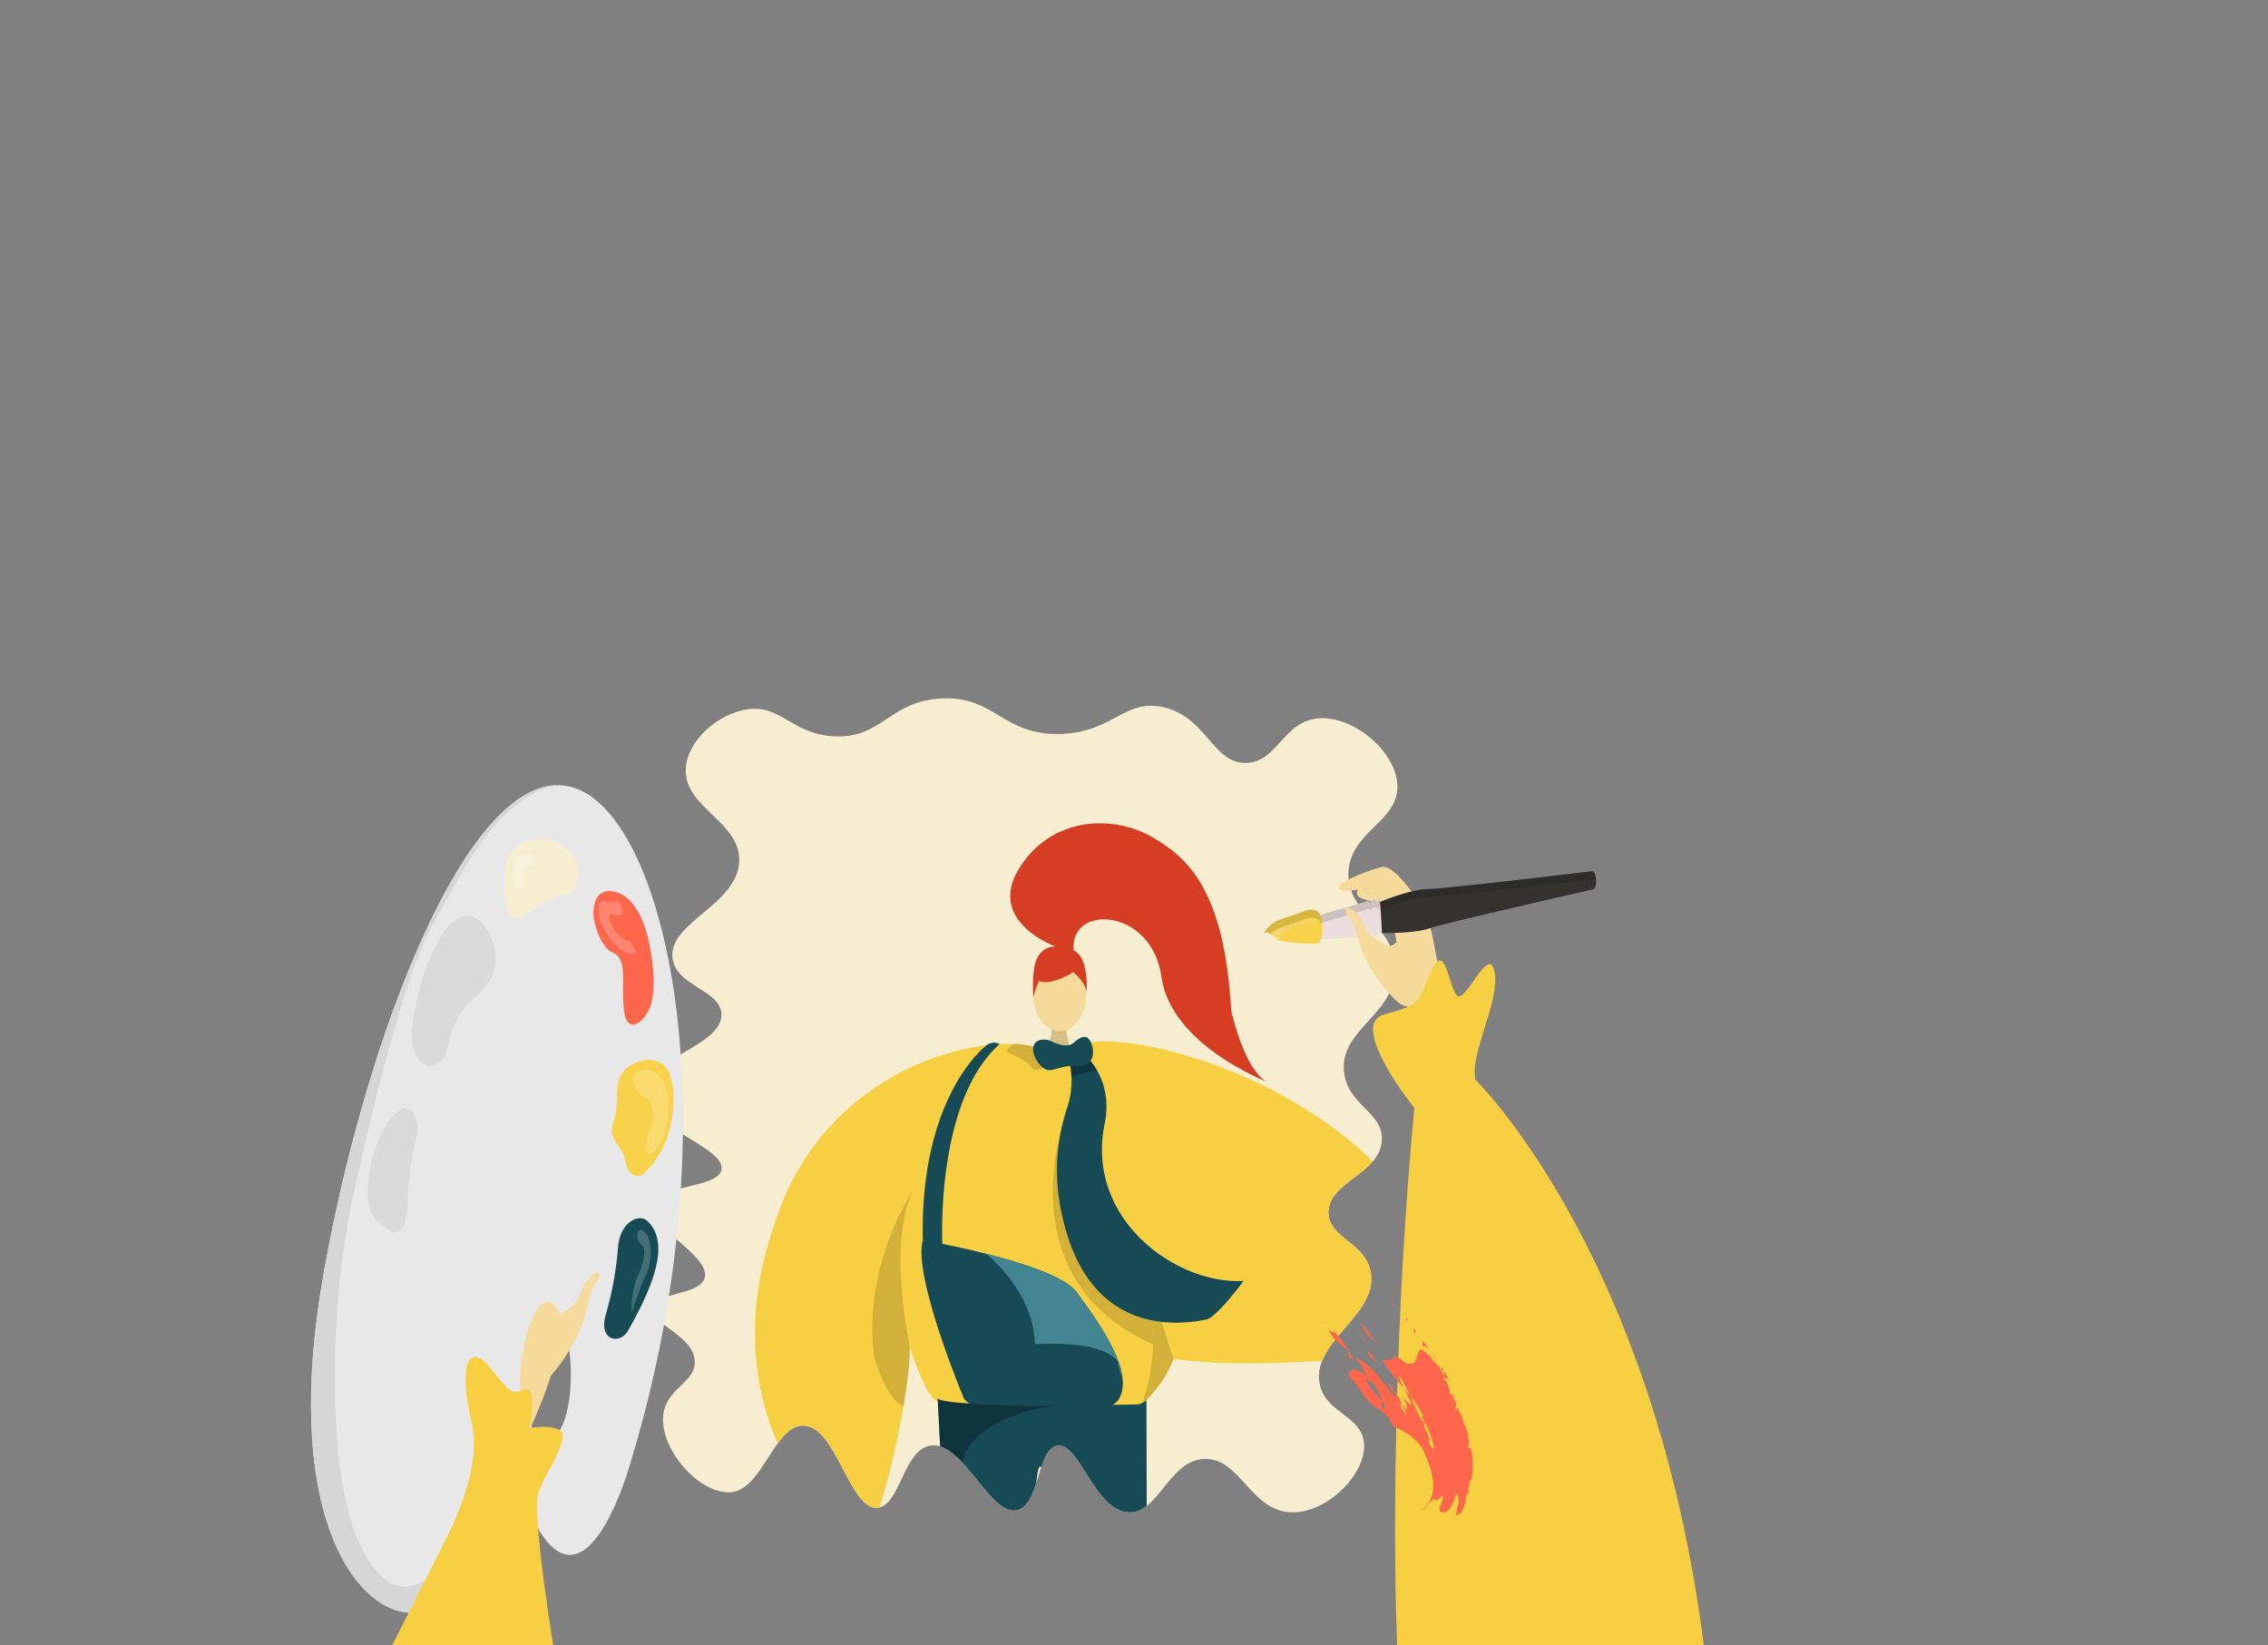 <svg xmlns="http://www.w3.org/2000/svg" xmlns:xlink="http://www.w3.org/1999/xlink" width="843.839" height="612" viewBox="0 0 843.839 612"><rect x="0" y="0" width="843.839" height="612" fill="#808080" stroke="none"/><defs><style>.a,.z{fill:none;}.b{fill:#f7eed2;}.c{clip-path:url(#a);}.d,.u{fill:#f6da9b;}.d{fill-rule:evenodd;}.e,.y{fill:#fff;}.e{opacity:0.2;}.f{fill:#e8e8e8;}.g{fill:#164b55;}.h{fill:#f8d24b;}.i{fill:#fe674c;}.j{opacity:0.06;}.k{clip-path:url(#b);}.l{fill:#d6d6d6;}.m{fill:#33322e;}.n{fill:#ebdddb;}.o{fill:#ca7740;}.p{fill:#e5d7d1;opacity:0.31;mix-blend-mode:overlay;isolation:isolate;}.q,.s{opacity:0.13;}.r{fill:#444343;}.t{fill:#d6bf87;}.v{fill:#f7cf43;}.w{fill:#438591;}.x{opacity:0.15;}.z{stroke:#f8d24b;stroke-linecap:round;stroke-linejoin:round;}.aa{fill:#274e55;}.ab,.ac{opacity:0.3;}.ad{fill:#d63e23;}.ae{clip-path:url(#c);}.af{clip-path:url(#d);}</style><clipPath id="a"><path class="a" d="M540.24,210.194c12.89-2.166,16.61,8.836,32.262,9.926,18.25,1.271,20.978-13.144,40.534-14.063,19.837-.932,22.714,13.632,43.843,13.236,19.893-.373,24.158-13.41,38.88-9.927,16.036,3.795,18.129,20.958,30.607,20.681,11.608-.258,13.628-15.195,26.471-16.545,13.034-1.369,29.268,12.088,29.781,24.817.548,13.644-17.348,16.908-18.2,32.262-.871,15.705,17.438,19.753,17.371,36.015-.071,17.273-20.77,22.517-19.026,38.435,1.378,12.577,14.919,14.966,14.063,25.644-.993,12.393-19.708,15.1-19.853,26.472-.126,9.768,13.639,11.026,15.717,22.335,2.915,15.866-21.933,25.606-19.026,41.361,2.07,11.221,15.69,11.794,16.544,22.335.931,11.486-13.992,26.246-27.3,25.644-15.019-.68-18.954-20.524-32.262-19.853-13.165.663-16.837,20.463-28.126,19.853-12.662-.684-18.1-26.14-26.471-24.817-7.481,1.182-6.479,22.016-14.89,23.99-10.131,2.378-20.16-25.833-32.262-23.99-10.166,1.549-11.338,22.714-19.853,23.163-10.317.543-15.138-30.185-27.3-30.608-10.94-.38-15.434,24.2-27.3,24.817-12.1.631-27.187-17.086-24.817-29.78,1.733-9.283,11.984-11.224,11.581-19.026-.5-9.749-16.874-13.789-15.717-19.854,1.138-5.966,17.436-4.454,19.373-11.054,2.415-8.233-20.7-18.256-18.546-27,1.992-8.084,23.428-6.293,24.817-13.236,1.694-8.469-29.167-16.34-28.953-28.953.207-12.211,29.345-16.937,28.953-28.953-.293-8.985-16.719-10.324-18.2-20.68-1.919-13.429,24.436-20.02,24.817-36.4.345-14.851-21.08-19.856-19.854-34.744C518.744,221.524,529.738,211.958,540.24,210.194Z" transform="translate(-502.187 -206.014)"/></clipPath><clipPath id="b"><path class="a" d="M807.494,439.559c-6.068,6.877,6.375,22.341-7.063,22.974s-5.658,16.868-5.658,16.868c16.01,37.189,48.819,48.474,61.271,36.653s2.882-43.158-11.716-65.142S813.563,432.683,807.494,439.559Zm7.33,31.549c2.8,3.511,3.432,6.993,1.739,8.2s-4.736-.026-6.334-.873c-2.623-1.39-6.588-5.6-4.284-8.752C807.107,468.09,812.023,467.6,814.824,471.108Z" transform="translate(-792.533 -434.219)"/></clipPath><clipPath id="c"><rect class="a" width="843.839" height="612"/></clipPath><clipPath id="d"><path class="a" d="M315.835,597.337c19.521,1,27.957-68.36,47.258-32.907s35.34-22.863,35.34-22.863c39.2-128.613,13.109-244.381-23.19-251.659s-74.663,90.331-90.858,180.457S296.316,596.327,315.835,597.337Zm41.754-91.943c1.95-15.678,6.8-25.341,11.07-23.432,4.3,1.919,6.4,13.065,7.179,19.379,1.287,10.366-.227,30.837-8.525,31.684C363.13,533.452,355.642,521.075,357.589,505.394Z" transform="translate(-279.556 -289.524)"/></clipPath></defs><g transform="translate(-116.767 -44.188)"><path class="b" d="M540.24,210.194c12.89-2.166,16.61,8.836,32.262,9.926,18.25,1.271,20.978-13.144,40.534-14.063,19.837-.932,22.714,13.632,43.843,13.236,19.893-.373,24.158-13.41,38.88-9.927,16.036,3.795,18.129,20.958,30.607,20.681,11.608-.258,13.628-15.195,26.471-16.545,13.034-1.369,29.268,12.088,29.781,24.817.548,13.644-17.348,16.908-18.2,32.262-.871,15.705,17.438,19.753,17.371,36.015-.071,17.273-20.77,22.517-19.026,38.435,1.378,12.577,14.919,14.966,14.063,25.644-.993,12.393-19.708,15.1-19.853,26.472-.126,9.768,13.639,11.026,15.717,22.335,2.915,15.866-21.933,25.606-19.026,41.361,2.07,11.221,15.69,11.794,16.544,22.335.931,11.486-13.992,26.246-27.3,25.644-15.019-.68-18.954-20.524-32.262-19.853-13.165.663-16.837,20.463-28.126,19.853-12.662-.684-18.1-26.14-26.471-24.817-7.481,1.182-6.479,22.016-14.89,23.99-10.131,2.378-20.16-25.833-32.262-23.99-10.166,1.549-11.338,22.714-19.853,23.163-10.317.543-15.138-30.185-27.3-30.608-10.94-.38-15.434,24.2-27.3,24.817-12.1.631-27.187-17.086-24.817-29.78,1.733-9.283,11.984-11.224,11.581-19.026-.5-9.749-16.874-13.789-15.717-19.854,1.138-5.966,17.436-4.454,19.373-11.054,2.415-8.233-20.7-18.256-18.546-27,1.992-8.084,23.428-6.293,24.817-13.236,1.694-8.469-29.167-16.34-28.953-28.953.207-12.211,29.345-16.937,28.953-28.953-.293-8.985-16.719-10.324-18.2-20.68-1.919-13.429,24.436-20.02,24.817-36.4.345-14.851-21.08-19.856-19.854-34.744C518.744,221.524,529.738,211.958,540.24,210.194Z" transform="translate(-145.937 97.954)"/><g transform="translate(356.25 303.968)"><g class="c"><g transform="translate(41.403 46.496)"><g transform="translate(248.943 181.709)"><path class="d" d="M807.339,461.728c.3.815,1.737,10.863,4.371,14.8s6.927,9.55,7.924,11.88c1.172,2.74,2.513,2.586,1.412-.774a46.6,46.6,0,0,0-3.081-7.182c-.282-.379,1.333,2.271,2.9,5.3,1.666,3.225,3.316,6.85,3.919,6.589,1.169-.507-3.134-10.2-4.118-11.722a45.417,45.417,0,0,1,2.546,4.056c1.056,1.907,2.015,4.3,2.665,4.391,1.024.15-.738-5.4-3.077-9.274.063-.152,1.151.829,3.621,5.615.248.481,1.278,1.383.808-.47-.988-3.9-1.125-5.651-4.33-9.866-3.125-4.111-7.538-7.867-8.908-11.535Z" transform="translate(-792.533 -434.219)"/><path class="e" d="M806.8,486.129a5.536,5.536,0,0,1,2.362,3.522c.447,1.656,1.172,2.746,2.086,2.271s2.183.617.655,1.277-3.267-.911-3.623-2.657A30.488,30.488,0,0,0,806.8,486.129Z" transform="translate(-792.533 -434.219)"/><path class="f" d="M807.494,439.559c-6.068,6.877,6.375,22.341-7.063,22.974s-5.658,16.868-5.658,16.868c16.01,37.189,48.819,48.474,61.271,36.653s2.882-43.158-11.716-65.142S813.563,432.683,807.494,439.559Zm7.33,31.549c2.8,3.511,3.432,6.993,1.739,8.2s-4.736-.026-6.334-.873c-2.623-1.39-6.588-5.6-4.284-8.752C807.107,468.09,812.023,467.6,814.824,471.108Z" transform="translate(-792.533 -434.219)"/><path class="g" d="M805.648,487.844c-.235-1.992,2.449-4.639,3.736-1.992a22.9,22.9,0,0,0,4.1,6.24c1.784,1.916.362,5.082-1.168,5.658C808.619,499.143,806.607,495.978,805.648,487.844Z" transform="translate(-792.533 -434.219)"/><path class="h" d="M816.516,500.449a2.246,2.246,0,0,1,3.111-1.644c1.378.731,3.7-1.211,4.485,1.087s3.089,2.254,2.843,4.713-2.744,6.007-5.069,5.95S815.236,507.069,816.516,500.449Z" transform="translate(-792.533 -434.219)"/><path class="i" d="M829.885,513.61a4.811,4.811,0,0,1-.6-.962c-.762-1.628-.012-5.329,2.472-4.042,2.685,1.391,3.6,4.106,6.111,2.282a5.07,5.07,0,0,1,4.417-.286,2.445,2.445,0,0,1,1.563,1.688,3.03,3.03,0,0,1-.938,2.459c-2.234,2.523-5.537,2.894-8.574,1.723A10.582,10.582,0,0,1,829.885,513.61Z" transform="translate(-792.533 -434.219)"/><path class="e" d="M806.664,489.564a5.536,5.536,0,0,1,2.362,3.522c.447,1.656,1.172,2.746,2.086,2.271s2.184.617.656,1.277-3.268-.911-3.624-2.657A30.483,30.483,0,0,0,806.664,489.564Z" transform="translate(-792.533 -434.219)"/><path class="e" d="M817.312,502.623c-1.01,1.884,1.048,6.718,4.145,6.578s4.371-3.192,3.879-3.79-1.768-.523-2.967.345-2.979-.4-2.936-1.181S818.071,501.208,817.312,502.623Z" transform="translate(-792.533 -434.219)"/><path class="b" d="M849.587,512.062a2.214,2.214,0,0,1-1.718-.434,2.159,2.159,0,0,1-.456-2.8,21.5,21.5,0,0,0,2.624-5.488c.405-1.411.8-3.563,2.625-3.682a3.685,3.685,0,0,1,2.246,1.089,6.664,6.664,0,0,1,1.68,1.453,3.28,3.28,0,0,1,.376,2.5C856.277,507.969,853.069,511.652,849.587,512.062Z" transform="translate(-792.533 -434.219)"/><path class="j" d="M848.723,472.023a2.207,2.207,0,0,1-1.2,1.3,2.159,2.159,0,0,1-2.682-.936,21.472,21.472,0,0,0-3.571-4.926c-1.046-1.028-2.75-2.4-1.983-4.063.356-.774,1.256-1.1,2.029-1.454a6.69,6.69,0,0,1,2.078-.784,3.288,3.288,0,0,1,2.374.862C848.319,464.191,850.025,468.767,848.723,472.023Z" transform="translate(-792.533 -434.219)"/><path class="j" d="M851.23,495.416c-1.681-.887-2.662-1.847-1.7-6.273s-1.024-6.4-1.279-7.293a3.331,3.331,0,0,1,6-2.643c2.825,3.42,5.29,10.233,3.105,13.9A5.226,5.226,0,0,1,851.23,495.416Z" transform="translate(-792.533 -434.219)"/><g class="k"><path class="l" d="M800.419,460.33s6.631-.558,6.774-5.266-1.335-16.872,9.95-17.495,24.754,13.556,29.258,21.1,12.977,22.885,13.657,30.273,6.4,26.625-16.33,36.531l41.842-24.812s-36.106-58.669-36.55-59.241-27.589-16.962-28.962-16.981S800.673,434.8,799.585,437.59,800.419,460.33,800.419,460.33Z" transform="translate(-792.533 -434.219)"/></g><path class="e" d="M841.382,511.394c.725.061,2.515.945,1.49,1.724s-1.343,2.58-2.743,1.943,2.311-2.023.472-2.342a4.275,4.275,0,0,0-3.633,1.134c-.259.357-2.323.576-1.7-.173A7.587,7.587,0,0,1,841.382,511.394Z" transform="translate(-792.533 -434.219)"/><path class="e" d="M853.839,506.948c1.1-.069,2.66-2.281,1.759-3.6s-2.584-1.05-2.713-.672.251.916.956,1.206a1.049,1.049,0,0,1,.279,1.607C853.768,505.681,853.014,507,853.839,506.948Z" transform="translate(-792.533 -434.219)"/><path class="d" d="M810.639,474.472s-.744,5.748,1.544,9.67c1.36,2.331.8,2.7.93,3.185.434,1.591,1.691-1.309.822-3.522-.706-1.8,1.091-4.578.913-5.859s-1.314-4.624-2.17-4.993S810.639,474.472,810.639,474.472Z" transform="translate(-792.533 -434.219)"/></g><g transform="translate(5.736 263.454)"><path class="d" d="M581.645,515.964c.054.868-1.505,10.9-.134,15.435s3.841,11.155,4.115,13.674c.322,2.963,1.65,3.206,1.576-.328a46.416,46.416,0,0,0-.853-7.768c-.159-.445.614,2.56,1.228,5.919.653,3.57,1.174,7.519,1.827,7.445,1.266-.144-.024-10.669-.522-12.414a45.532,45.532,0,0,1,1.254,4.623c.454,2.132.674,4.7,1.268,4.977.936.442.869-5.382-.239-9.768.105-.127.859,1.129,1.826,6.427.1.533.819,1.7.91-.213.192-4.02.572-5.734-1.265-10.7-1.791-4.843-4.916-9.723-5.158-13.631Z" transform="translate(-549.326 -515.964)"/><g transform="translate(0 9.681)"><g transform="translate(0 8.868)"><path class="m" d="M571.992,534.891l-.34.006-.028,1.583h0v.23l-.005.243h0l-.012,1.476.34.015a50.9,50.9,0,0,0,8.8.61c3.051-.267,31.135-.787,31.135-.787s.419.021.583-.554a1.446,1.446,0,0,0,.012-.931c-.149-.579-.568-.569-.568-.569s-28.062-1.249-31.1-1.6A55.1,55.1,0,0,0,571.992,534.891Z" transform="translate(-549.326 -534.513)"/><path class="n" d="M571.37,534.9a.114.114,0,0,1-.184.058.947.947,0,0,0-.781-.291c-.233,0-.366.427-.532.2s-.7-.119-.7-.119-8.893.464-9.069.442-.15.108-.15.108c-.01.3-.016,1.145-.017,1.293,0,.128-.02.941-.017,1.246,0,0-.03.13.147.112s9.055.729,9.055.729.528.117.7-.1.293.214.527.217a.945.945,0,0,0,.787-.27.114.114,0,0,1,.183.062.4.4,0,0,0,.357.226,11.566,11.566,0,0,0,.114-1.854h0s0-.081,0-.211,0-.21,0-.21h0a11.729,11.729,0,0,0-.066-1.856A.4.4,0,0,0,571.37,534.9Z" transform="translate(-549.326 -534.513)"/><path class="o" d="M549.411,539.5c-.154-.058-.063-.086,0,0Z" transform="translate(-549.326 -534.513)"/><path class="h" d="M559.812,534.86a2.386,2.386,0,0,1,.3,3.445,4.049,4.049,0,0,1-2.877.349c-1.96-.313-5.125-.5-5.937-.838a8.1,8.1,0,0,1-1.808-.97l-.006-.008a1.709,1.709,0,0,0,.278.07.858.858,0,0,0,.747-.133c.021-.01.046-.018.071-.028.139-.052.322-.139.509-.227.221-.105.445-.215.6-.275a2.2,2.2,0,0,1,.733-.086s.1-.176-.3-.182a4.26,4.26,0,0,0-.587.022,7.867,7.867,0,0,0,.863-.2c.216-.082,1.912-.362,3.39-.586A23.51,23.51,0,0,1,559.812,534.86Z" transform="translate(-549.326 -534.513)"/><path class="p" d="M559.668,537.071c-.235.287-1.476.357-2.863.484a16.3,16.3,0,0,1-4.03-.457,6.107,6.107,0,0,1-1.709-.508c.021-.01.046-.018.071-.028.139-.052.322-.139.509-.227.781.165,2.476.491,3.638.795A17.431,17.431,0,0,0,559.668,537.071Z" transform="translate(-549.326 -534.513)"/><g transform="translate(0.078)"><path class="a" d="M571.992,534.891l-.22,0c-.01-.126-.022-.206-.039-.209a.4.4,0,0,0-.363.215.114.114,0,0,1-.184.058.947.947,0,0,0-.781-.291c-.233,0-.366.427-.532.2s-.7-.119-.7-.119-8.027.419-8.979.441a.886.886,0,0,0-.384-.334,23.51,23.51,0,0,0-4.018.349c-1.478.224-3.174.5-3.39.586a7.867,7.867,0,0,1-.863.2,4.19,4.19,0,0,1,.587-.021c.4,0,.3.181.3.181a2.2,2.2,0,0,0-.733.086c-.156.06-.38.17-.6.275-.187.088-.37.175-.509.227-.025.01-.05.018-.071.028a.858.858,0,0,1-.747.133,1.709,1.709,0,0,1-.278-.07l.006.008a8.1,8.1,0,0,0,1.808.97c.812.342,3.977.525,5.937.838a4.049,4.049,0,0,0,2.877-.349,3,3,0,0,0,.236-.336c1.538.106,8.771.714,8.771.714s.528.117.7-.1.293.214.527.217a.945.945,0,0,0,.787-.27.114.114,0,0,1,.183.062.4.4,0,0,0,.357.226,1.012,1.012,0,0,0,.059-.382l.208.009a50.9,50.9,0,0,0,8.8.61c3.051-.267,31.135-.787,31.135-.787s.419.021.583-.554a1.446,1.446,0,0,0,.012-.931c-.149-.579-.568-.569-.568-.569s-28.062-1.249-31.1-1.6A55.1,55.1,0,0,0,571.992,534.891Z" transform="translate(-549.404 -534.513)"/><path class="a" d="M549.489,536.838c-.063-.086-.155-.058,0,0Z" transform="translate(-549.404 -534.513)"/></g><path class="l" d="M560.363,537.233" transform="translate(-549.326 -534.513)"/><path class="q" d="M612.493,536.812c-.165.575-.583.554-.583.554s-28.085.519-31.135.787a50.907,50.907,0,0,1-8.8-.61l-.207-.009a1.035,1.035,0,0,1-.059.382.4.4,0,0,1-.358-.226.113.113,0,0,0-.182-.062.947.947,0,0,1-.788.27c-.233,0-.355-.436-.527-.217s-.7.1-.7.1-7.232-.609-8.771-.714a2.994,2.994,0,0,1-.236.336,4.049,4.049,0,0,1-2.877.349c-1.959-.313-5.125-.5-5.937-.838-.178-.074-.361-.156-.539-.241-.069.031-.133.058-.19.079-.025.01-.05.018-.071.028a.855.855,0,0,1-.748.133,1.647,1.647,0,0,1-.278-.069l.006.008a8.147,8.147,0,0,0,1.808.97c.812.341,3.978.525,5.937.838a4.054,4.054,0,0,0,2.877-.349,2.865,2.865,0,0,0,.236-.336c1.539.1,8.772.714,8.772.714s.528.117.7-.1.294.215.527.218a.945.945,0,0,0,.788-.271.114.114,0,0,1,.183.063.4.4,0,0,0,.357.225,1.006,1.006,0,0,0,.059-.382l.207.009a50.9,50.9,0,0,0,8.8.61c3.05-.267,31.135-.786,31.135-.786s.418.021.583-.555a1.821,1.821,0,0,0,.083-.464,1.79,1.79,0,0,0-.068-.455Z" transform="translate(-549.326 -534.513)"/></g><g transform="translate(1.892)"><path class="r" d="M571.257,540.016l-.307.138.591,1.45h0l.088.21.09.222h0l.565,1.346.314-.119a50.373,50.373,0,0,0,8.238-2.873c2.668-1.43,27.988-12.836,27.988-12.836s.389-.144.314-.731a1.776,1.776,0,0,0-.1-.454,1.741,1.741,0,0,0-.246-.4c-.362-.469-.738-.3-.738-.3s-25.988,9.791-28.888,10.661A54.353,54.353,0,0,0,571.257,540.016Z" transform="translate(-551.219 -525.645)"/><path class="h" d="M557.935,543.516c.541-.135,1.247-.251,1.247-.251l2.274,6.472s-1.874.993-2.19,1.245a41.047,41.047,0,0,1-3.783,1.879c-.288.09-.343.294-.685-.2-.065-.092-.14-.209-.229-.356-.014-.023-.028-.046-.04-.07a9.014,9.014,0,0,1-.783-1.712l1.2-.495-1.277.353s-.348-.873-.428-1.034.351-.565.755-.732,1.741-.456,1.829-.537a17.112,17.112,0,0,0-2.027.444c-.3.087-.779.286-.779.286s-.121-.3-.276-.673v0c-.05-.12-.1-.25-.156-.379-.2-.5-.413-1-.452-1.089a2.873,2.873,0,0,1-.113-.707s1.49-.722,1.994-.945S557.394,543.652,557.935,543.516Z" transform="translate(-551.219 -525.645)"/><path class="n" d="M559.376,546.7c0,.006-.006.011,0,.014.007.019.022.052.044.1s.031.083.038.1.006.006.013.007c.354.742,1.513,3.084,1.513,3.084s1.644-.951,1.87-1.092,5.483-3.295,5.986-3.6a11.223,11.223,0,0,0,1.581-1.1c.285-.284.1-.076.681-.186a1.605,1.605,0,0,0,.865-.63,1.179,1.179,0,0,0,.58-.086,12.177,12.177,0,0,0-.284-1.777l-.018-.043a12.221,12.221,0,0,0-1.053-1.46,1.172,1.172,0,0,0-.472.349,1.59,1.59,0,0,0-1.057.164c-.49.333-.211.348-.614.348a11.361,11.361,0,0,0-1.9.335c-.569.14-6.52,1.616-6.78,1.676s-2.1.546-2.1.546S559.1,545.927,559.376,546.7Z" transform="translate(-551.219 -525.645)"/><path class="p" d="M557.231,550.576s-1.458,1.261-2.433,2.088c-.065-.092-.14-.209-.229-.356-.014-.023-.028-.046-.04-.07Z" transform="translate(-551.219 -525.645)"/><path class="a" d="M554.012,545.016c-.5.223-1.994.945-1.994.945a2.873,2.873,0,0,0,.113.707c.039.086.248.59.452,1.089.055.129.106.259.156.379v0c.155.374.276.673.276.673s.483-.2.779-.286a17.112,17.112,0,0,1,2.027-.444c-.088.081-1.425.37-1.829.537s-.834.572-.755.732.428,1.034.428,1.034l1.277-.353-1.2.495a9.014,9.014,0,0,0,.783,1.712c.012.024.026.047.04.07.089.147.164.264.229.356.342.491.4.287.685.2a41.047,41.047,0,0,0,3.783-1.879c.213-.17,1.131-.675,1.708-.987l.006.011.34-.2.136-.072,0-.005c.5-.293,1.249-.726,1.4-.818.226-.141,5.483-3.295,5.986-3.6a11.223,11.223,0,0,0,1.581-1.1c.285-.284.1-.076.681-.186a1.605,1.605,0,0,0,.865-.63,1.179,1.179,0,0,0,.58-.086.052.052,0,0,0,.01-.031l.045-.017a50.373,50.373,0,0,0,8.238-2.873c2.668-1.43,27.988-12.836,27.988-12.836s.389-.144.314-.731a1.776,1.776,0,0,0-.1-.454,1.741,1.741,0,0,0-.246-.4c-.362-.469-.738-.3-.738-.3s-25.988,9.791-28.888,10.661a54.353,54.353,0,0,0-7.9,3.679l-.052.024-.017-.009a.617.617,0,0,0-.21.111l-.028.012,0,.006c-.125.09-.246.2-.237.22a1.59,1.59,0,0,0-1.057.164c-.49.333-.211.348-.614.348a11.361,11.361,0,0,0-1.9.335c-.569.14-6.52,1.616-6.78,1.676-.209.048-1.441.373-1.912.5-.171.035-.353.075-.519.116C557.394,543.652,554.516,544.79,554.012,545.016Z" transform="translate(-551.219 -525.645)"/><g class="s" transform="translate(0.902 0.169)"><path d="M553.3,549.2l1.11-.459-.933.258A1.042,1.042,0,0,0,553.3,549.2Z" transform="translate(-552.121 -525.814)"/><path d="M552.729,548.11l.027.066v0c.155.374.276.673.276.673h0C552.938,548.609,552.8,548.26,552.729,548.11Z" transform="translate(-552.121 -525.814)"/><path d="M553.46,547.33c.4-.167,1.742-.457,1.83-.537a16.86,16.86,0,0,0-2.027.444c-.287.084-.748.273-.777.285l.113.274c.035.083.069.164.1.245C552.662,547.87,553.072,547.49,553.46,547.33Z" transform="translate(-552.121 -525.814)"/><path d="M552.121,546.637a.456.456,0,0,0,.026.071c.009.019.026.06.05.116Z" transform="translate(-552.121 -525.814)"/><path d="M608.292,526.266S582.972,537.671,580.3,539.1a50.34,50.34,0,0,1-8.237,2.873l-.045.017a.052.052,0,0,1-.01.031,1.167,1.167,0,0,1-.58.085,1.6,1.6,0,0,1-.865.63c-.583.11-.4-.1-.681.187a11.426,11.426,0,0,1-1.581,1.1c-.5.3-5.761,3.457-5.987,3.6-.147.091-.891.525-1.4.817v.006l-.135.072-.34.2-.006-.011c-.578.312-1.495.817-1.708.987a41.563,41.563,0,0,1-3.784,1.879c-.287.09-.342.294-.684-.2-.065-.093-.14-.21-.229-.356-.014-.023-.028-.046-.04-.07-.079-.134-.151-.265-.218-.392l-.016.007a8.99,8.99,0,0,0,.782,1.713c.012.023.026.046.04.069.089.147.164.264.229.357.342.491.4.287.685.2a41.062,41.062,0,0,0,3.784-1.879c.212-.169,1.13-.674,1.707-.986l.006.011.34-.2.136-.073,0-.005c.5-.293,1.249-.726,1.4-.817.226-.141,5.483-3.3,5.986-3.6a11.308,11.308,0,0,0,1.581-1.1c.286-.283.1-.076.681-.186a1.6,1.6,0,0,0,.865-.63,1.166,1.166,0,0,0,.58-.086.048.048,0,0,0,.01-.03l.045-.017a50.278,50.278,0,0,0,8.238-2.874c2.668-1.43,27.989-12.836,27.989-12.836s.388-.143.314-.73a1.762,1.762,0,0,0-.106-.455,1.784,1.784,0,0,0-.246-.4,1,1,0,0,0-.2-.2A.558.558,0,0,1,608.292,526.266Z" transform="translate(-552.121 -525.814)"/><path d="M553.247,549.335a.1.1,0,0,0,.008.054c.013.027.035.076.06.136C553.286,549.447,553.263,549.383,553.247,549.335Z" transform="translate(-552.121 -525.814)"/><path d="M553.526,550.035c.085.21.156.389.156.389l.025-.007C553.64,550.282,553.579,550.154,553.526,550.035Z" transform="translate(-552.121 -525.814)"/></g><path class="g" d="M555.88,544.263s-2.638.981-2.175,1.508.137.56-.059.795.139.175.5.271.331-.532,1.019-.421a7.914,7.914,0,0,1,1.174.2c1.858.673-.114,1.612-.683,1.945s-1.222.1-1.126.466-.588.553.29.7,1.107-.229,1.272.355c.1.364-.443.275-.857.651s-.69,1.009-.284.838.581-.292.964-.453.461-.457.813-.109.047.787.849.4a6.085,6.085,0,0,1,1.074-.443s.74.018.316.245a5.008,5.008,0,0,1-1.369.777c-1.225.521-1.054.694-1.539.738s-.853.43-1.228.4-.335-.4-.674-.746a1.306,1.306,0,0,1-.524-1.043,3.038,3.038,0,0,0-.4-1.189s-.243-.4-.267-.421c-.52-.518-.749-.086-1.035-.863-.092-.25.286-.514-.087-.781s-.56-.073-.6-.875a1.765,1.765,0,0,1,.13-1.1c.226-.556,1.661-.892,2.246-1.236S555.84,543.824,555.88,544.263Z" transform="translate(-551.219 -525.645)"/></g></g><path class="d" d="M581.087,529.117s-2.388,5.28-1.343,9.7c.622,2.626-.024,2.821-.039,3.318-.048,1.648,2-.759,1.814-3.129-.151-1.926,2.378-4.061,2.58-5.338s.092-4.806-.62-5.409S581.087,529.117,581.087,529.117Z" transform="translate(-549.326 -515.964)"/></g><path class="t" d="M654.028,326.315s.818,9.129-4.813,14.178,12.978,0,12.978,0-3.463-8.744-2.686-14.178S654.028,326.315,654.028,326.315Z" transform="translate(-543.59 -252.51)"/><ellipse class="u" cx="9.845" cy="13.433" rx="9.845" ry="13.433" transform="translate(103.563 50.479)"/><g transform="translate(49.182 81.14)"><path class="v" d="M813.505,468.393a7.421,7.421,0,0,0-1.1,1.706c-1.166,2.041-3.587-1.959-3.587-1.959s-3.015,4.407-4.181,4.011-1.167-4.237-1.943-6.977c-.357-1.248-4.241-3.515-8.373-5.623a39.943,39.943,0,0,0-10.278-4.814.019.019,0,0,0-.011-.005c-19.812-6.091-44.56,1.854-84.674-2.944h-.006v.006a44.4,44.4,0,0,1-11.84,16.869c-.281.236-.567.451-.842.654-11.537,5.5-67.662,1.4-75.095-1.6-3.351-1.354-7.422-11.142-10.916-22.041-4.264-13.287-7.675-28.225-7.879-31.52-.346-5.541,6.339-69.968,44.764-77.489a39.977,39.977,0,0,1,10.393-.627s.363.214,1,.506a19.353,19.353,0,0,0,4.088,1.386,11.972,11.972,0,0,0,10.728-2.316c6.707-5.793,53.638.38,93.8,29.331a126.263,126.263,0,0,1,51.267,80.922c.385,2.157.688,4.159.913,5.991,0,.006,0,.017.006.022a81.854,81.854,0,0,1,.776,11.89S812.086,465.967,813.505,468.393Z" transform="translate(-592.773 -333.65)"/></g><path class="v" d="M552.65,396.747c-.005-.127-.005-.259-.011-.407.231-.589.462-1.178.693-1.755.314-.771.633-1.535.958-2.284a.017.017,0,0,0,.005-.011c0-.005.006-.011.006-.022a93.123,93.123,0,0,1,22.871-32.686c23.031-20.869,49.286-25.469,62.826-25,4.682.159,7.846.924,8.831,1.827a.476.476,0,0,1,.11.143c.506.825.286,3.6-.44,7.691-3.835,21.661-21.848,80.113-21.848,80.113a97.231,97.231,0,0,1-25.738,21.188c-.083.05-.165.094-.248.138a106.54,106.54,0,0,1-12.528,6.057,111.763,111.763,0,0,1-41.324,8.341" transform="translate(-543.59 -252.51)"/><path class="v" d="M598.925,468.987a315.6,315.6,0,0,1-11.576,46.359s10.856,11.345,3.874,11.334-6.157-.011-9.551,3.268-2.955-2.641-4.5-3.543-6.943,4.9-7.317,1.409,6.228-8.2,5.59-11.274c0,0-57.941-48.3-17.546-131.814l30.316,42.87,12.693,17.948C601.6,448.333,600.917,457.2,598.925,468.987Z" transform="translate(-543.59 -252.51)"/><path class="g" d="M734.63,612.383l-18.5,9.288s-3.356,4.429-12.995-11.444c-2.745-4.528-12.423-6.064-15.62-11.186-4.572-7.35-18.2-15.235-24.005-23.311a9.169,9.169,0,0,1-1.661-4.38c0-.005-.006-.016-.006-.022-4.429-41.292-9.991-82.418-12.374-79.359-1.958,2.514-2.85,30.623-2.971,62.578v.033c-.06,15.818.066,32.577.347,47.641v.033c.116,6.245.259,12.2.424,17.672a223.947,223.947,0,0,0,3.147,31.983H628.339L622.154,583.5a23.655,23.655,0,0,1-3.543-7.3c-1.254-4.517-3.873-49.973-5.535-80.938-.841-15.686-1.441-27.653-1.491-28.7-.005-.05-.005-.077-.005-.077.825.9,5.524,1.5,12.214,1.882,18.965,1.089,53.924.489,62.018.33a6.08,6.08,0,0,0,3.444-1.59s.176,54.518.093,83.717c-.016,6.145-.049,11.168-.093,14.327v.005c.2.4,3.125,3.527,7.394,8.011a.178.178,0,0,1,.044.049C709.574,586.722,734.63,612.383,734.63,612.383Z" transform="translate(-543.59 -252.51)"/><path class="g" d="M679.089,466.539c-5.793,10.085-52.581,7.779-57.731,0,0,0-19.163-45.71-15.3-58.981,0,0,10.982,1.9,23.411,5.04,13.859,3.5,29.512,8.55,33.715,14.239,4.776,6.465,11.62,15.812,15.092,24.439,0,.006,0,.006.006.011.324.815.621,1.623.885,2.421s.485,1.568.677,2.338v.017C680.812,460.013,680.756,463.634,679.089,466.539Z" transform="translate(-543.59 -252.51)"/><path class="g" d="M629.468,335.349s-24.6,18.569-23.411,72.21l7.279,2.345s-2.949-53.658,21.278-75.243A4.437,4.437,0,0,0,629.468,335.349Z" transform="translate(-543.59 -252.51)"/><path class="w" d="M678.281,451.287c.1.512.209,1,.308,1.464-5.992-8.429-30.816-6.514-30.816-6.514-.661-20.286-18.3-33.639-18.3-33.639,13.859,3.5,29.512,8.55,33.715,14.239,4.776,6.465,11.62,15.812,15.092,24.439C678.275,451.282,678.275,451.282,678.281,451.287Z" transform="translate(-543.59 -252.51)"/><path class="w" d="M678.589,452.751a6.5,6.5,0,0,1,.577.957,6.694,6.694,0,0,1,.677,2.338v.017C680.228,459.777,679.634,457.6,678.589,452.751Z" transform="translate(-543.59 -252.51)"/><path class="x" d="M699.358,451.788v.005a44.377,44.377,0,0,1-11.84,16.869c7.636-20.655,2.619-39.1,2.267-51.531,1.755,11.984,9.3,33.865,9.568,34.635A.09.09,0,0,1,699.358,451.788Z" transform="translate(-543.59 -252.51)"/><path class="x" d="M600.912,445.544c.693,2.789.005,11.658-1.987,23.443-2.761-.55-6.448-4.231-10.789-17.248a81.621,81.621,0,0,1,.083-24.143,103.743,103.743,0,0,1,14.162-38.606C594.348,406.167,598.716,434.413,600.912,445.544Z" transform="translate(-543.59 -252.51)"/><g transform="translate(78.359 294.885)"><path class="y" d="M623.172,559.274c-.217-.151-.307-.489.062-.485a.657.657,0,0,1-.633-.233c.246,0,.177-.2.156-.335-.175.109-.2.259-.26.56.535.267-.272.846.32,1.092C622.94,559.685,623.313,559.5,623.172,559.274Z" transform="translate(-621.949 -547.396)"/><path class="y" d="M624.778,558.05l-.147-.04.234.464C624.744,558.381,624.6,558.065,624.778,558.05Z" transform="translate(-621.949 -547.396)"/><path class="h" d="M624.4,556.545c.268.046.426-.189.672-.18-.541,0-.1-.372-.17-.576l-.414-.091c-.3.192-.18.7-.224,1.121Z" transform="translate(-621.949 -547.396)"/><path class="y" d="M624.708,556.168l-.264-.138C624.513,556.143,624.55,556.4,624.708,556.168Z" transform="translate(-621.949 -547.396)"/><path class="y" d="M623.244,556.434c-.04.335.182-.2.265.139C623.44,556.459,623.422,556.327,623.244,556.434Z" transform="translate(-621.949 -547.396)"/><path class="h" d="M624.106,555.052c.06.238.113.475.178.712l.188-.288Z" transform="translate(-621.949 -547.396)"/><path class="h" d="M624.993,555.038a.178.178,0,0,1-.3.1c.337-.243-.12-.412.166-.638l.132.228c.347-.019-.337-.478.276-.445-.422-.318-.531.211-.825-.193a1.426,1.426,0,0,1-.161.955c.129-.087.107-.125.213-.249.01.222.188.526.22.785C625.114,555.448,624.758,555.248,624.993,555.038Z" transform="translate(-621.949 -547.396)"/><path class="h" d="M625.116,553.922c.038-.237.07-.6-.391-.687-.34.237.047.3.237.42-.079.07-.119.307-.359.2C624.7,553.824,624.937,554.023,625.116,553.922Z" transform="translate(-621.949 -547.396)"/><path class="h" d="M625.239,552.992l-.4-.194.064.116-.3,0c.072.024.605.133.56.369C625.4,553.168,625.13,553.113,625.239,552.992Z" transform="translate(-621.949 -547.396)"/><path class="h" d="M623.206,552.836c.211-.154.1-.256-.011-.451.027.265-.005.638.16.724l-.072-.024a2.277,2.277,0,0,0,.48.442C623.491,553.248,623.949,552.793,623.206,552.836Z" transform="translate(-621.949 -547.396)"/><path class="h" d="M623.153,553.17l-.23-.2Z" transform="translate(-621.949 -547.396)"/><path class="h" d="M625.18,552.252l-.154.357.13-.083Z" transform="translate(-621.949 -547.396)"/><path class="h" d="M623.915,552.623c.074-.293-.333.145-.31-.133-.043-.078-.01.41.185.442C623.869,552.863,623.568,552.636,623.915,552.623Z" transform="translate(-621.949 -547.396)"/><path class="h" d="M625.224,552.016l-.293-.318Z" transform="translate(-621.949 -547.396)"/><path class="h" d="M625.467,551.28l-.215-.073c.2-.277-.076-.69.413-.865-.275.029-.551-.163-.651.087.142.05.133.141.306.139-.061.1-.255.069-.336.136.225.2.024.482.228.647-.041-.077.01-.091.04-.144.36.343-.58.34.047.519C625.11,551.6,625.55,551.434,625.467,551.28Z" transform="translate(-621.949 -547.396)"/><path class="h" d="M623.968,551.21l-.1.253c-.286-.1.008-.317-.257-.377-.174,0-.274.258-.387.156.684.075.012.357.787.27.068.341-.427.078-.408.435l.36.121C623.8,551.663,624.121,551.614,623.968,551.21Z" transform="translate(-621.949 -547.396)"/><path class="h" d="M624.146,550.218l.234-.108-.326.044c-.016-.584,1.332-.81,1.179-1.168-.395-.47.287-.811.261-1.254-.259-.241-.182.189-.355.2-.535-.115.3-.18-.131-.324-.39-.068-.463.409-.718.577.041.171.163.179.381.25-.223.022-.3.184-.528.206.277.372-.321.5-.02.87-.308.082-.035-.259-.09-.15l-.009.186.05-.016c.286.277-.03.719-.243.868.111-.12.365-.19.448-.033l-.356.1.481.36C624.086,550.549,624.779,550.314,624.146,550.218Z" transform="translate(-621.949 -547.396)"/><path class="h" d="M623.495,550.533c-.212.375.52-.01.328.4l0-.449Z" transform="translate(-621.949 -547.396)"/><path class="y" d="M624.507,548.753l.254-.168C624.266,548.644,624.888,549,624.507,548.753Z" transform="translate(-621.949 -547.396)"/><path class="y" d="M624.567,548.051l.436.143-.236-.2Z" transform="translate(-621.949 -547.396)"/><path class="h" d="M625.165,547.467c-.209-.165-.419-.015-.379.156C624.818,547.476,625.022,547.418,625.165,547.467Z" transform="translate(-621.949 -547.396)"/><path class="h" d="M625.523,549.425a.285.285,0,0,1-.022.111Z" transform="translate(-621.949 -547.396)"/><path class="h" d="M625.537,549.353l-.014.072A.249.249,0,0,1,625.537,549.353Z" transform="translate(-621.949 -547.396)"/><path class="h" d="M624.984,557.116a.318.318,0,0,1,.025.149l-.028-.148Z" transform="translate(-621.949 -547.396)"/><path class="h" d="M624.362,557.285c-.283-.268.676-.278.475-.707a4.44,4.44,0,0,1,.144.539C624.532,557.359,624.746,556.925,624.362,557.285Z" transform="translate(-621.949 -547.396)"/><path class="h" d="M623.914,553.682a.091.091,0,0,0-.013-.016C623.887,553.639,623.9,553.653,623.914,553.682Z" transform="translate(-621.949 -547.396)"/><path class="y" d="M625.422,568.87l.123-.011-.131.252Z" transform="translate(-621.949 -547.396)"/><path class="y" d="M625.64,568.814l.192-.422c.1.782.217,1.561.342,2.339l-.178-.055C625.774,570.736,625.821,568.723,625.64,568.814Z" transform="translate(-621.949 -547.396)"/><path class="y" d="M625.436,568.721c-.529-.176.144-.4-.243-.645.259.164.537.269.428.463Z" transform="translate(-621.949 -547.396)"/><path class="z" d="M624.377,568.03c.089-.137-.142-.268-.074-.347C624.7,567.69,624.418,567.916,624.377,568.03Z" transform="translate(-621.949 -547.396)"/><path class="h" d="M622.86,567.83a.1.1,0,0,1-.009-.06.419.419,0,0,0,.078.054Z" transform="translate(-621.949 -547.396)"/><path class="h" d="M622.929,567.824l.176-.013A.148.148,0,0,1,622.929,567.824Z" transform="translate(-621.949 -547.396)"/><path class="h" d="M622.851,567.77a.734.734,0,0,0-.2-.132l-.021.058c-.054-.072-.207-.194-.111-.239-.017.153.1.144.351.126l.011-.246C623.469,567.33,622.869,567.549,622.851,567.77Z" transform="translate(-621.949 -547.396)"/><path class="z" d="M622.644,567.014l.356.22C622.685,567.332,622.649,567.108,622.644,567.014Z" transform="translate(-621.949 -547.396)"/><path class="h" d="M622.992,566.613c.1.05.089.3.229.135.069.034.059.083.062.132C623.189,566.724,622.81,566.911,622.992,566.613Z" transform="translate(-621.949 -547.396)"/><path class="h" d="M623.283,566.88a.166.166,0,0,1,.023.069A.11.11,0,0,1,623.283,566.88Z" transform="translate(-621.949 -547.396)"/><path class="z" d="M624.986,569.317a.142.142,0,0,1,.126-.03Z" transform="translate(-621.949 -547.396)"/><path class="h" d="M623.309,566.085l-.005-.093a.205.205,0,0,0,.023.074Z" transform="translate(-621.949 -547.396)"/><path class="h" d="M627.282,573.316a1.25,1.25,0,0,0-.162-1.062c-.414.071-.143-.165-.584-.129a4.743,4.743,0,0,1-.228-.647c-.153-.444-.337-.9-.4-.7l.206.089-.45-.062c.081-.243.39-.6.12-.721.13-.059.266,1.937.389,1.844-.49.25-.832-2.593-1.056-2.643l.262-.061c-.319-.322-.726-.51-.943-.79l.313-.1c-.082.23.142.267.3.476-.1-.381.09-.471-.005-.759-.415.051-.177.274-.449-.076.164-.124.646.078.525-.245.071-.412-.533-.274-.6-.623l-.135.252c-.031-.128-.142-.363.072-.508a.584.584,0,0,0,.664.454c-.106-.14.024-.482-.007-.609l.3.053c.262-.165-.159-.21.077-.41-.18-.154-.411.137-.538.053.1-.043.226-.383.024-.481-.609.129.216.374-.362.633l.083-.321c-.624-.146.05.5-.445.438-.65-.183.563-.538-.258-.692-.139.157-.115.623-.339.582.213-.183-.228-.265-.326-.486l.261-.3c-.2-.1-.2-.007-.315.093.324-.429-.135-1.082.263-1.679-.109-.333-.272-.027-.5-.168.36-.2.036-.488.034-.676.024-.057-.345-.139-.492-.078l.252.462c-.2-.012-.514.075-.46.243.709-.161-.4.7.416.68l-.368.017.29.59.048-.021c-.121.007.283.494.157.839-.13-.086-.03-.657-.409-.3-.229-.233.075-.7-.112-1.147l-.243.1c-.383-.457.036-1.119-.065-1.645l.346.141c.121-.193.388-.445.09-.606.028.225-.17.118-.318.084-.2-.3-.013-.756-.16-1.17a.254.254,0,0,0,.124,0l-.219-.432c.05-.209.247-.287.469-.42-.048-.075-.047-.264-.245-.187-.017.041-.035.082-.015.108-.377-.212.1-.157-.129-.429.318.207.443-.077.762-.058-.145-.32-.565-.018-.713-.055.174-.4.445-.453.506-.847-.2-.021-.131.281-.353.318.052-.113.031-.245-.042-.265l-.154.245a1.442,1.442,0,0,0,.131-1.265l-.1.037.007-.284.367.1c-.095-.152.229-.315-.064-.4l-.026.056-.117-.191.363.2c.152-.241-.59-.579-.525-.976.5-.08.165.685.8.737.1-.129.213-.35.044-.43-.173.014-.177.108-.181.2-.329-.348.211-.857-.344-1.084l-.209.257c-.06-.3.613-.487.249-.6l.628.249c-.307-.311-.239-.7-.463-.995-.368-.017,0,.415-.075.392l-.261-.143c.225-.442.229-.122.461-.657l-.246-.012c.381-.169-.324-.678.327-.473l-.157.142.3,0-.181-.631c.218.07.163-.234.453-.141l-.252-.241c.423-.086.483.442.8.479.193,0,.172-.109.147-.162.3.286-.433.393-.451.667l.261.145-.368-.019a.914.914,0,0,0,.45.265c-.508.255.084.563-.036.966-.205-.343-.354.21-.45.15-.008.188.635.657.184.81-.177.107-.26-.232-.345.027a.275.275,0,0,0,.41.18,5.635,5.635,0,0,1,.027,1.23l-.243-.1c-.2.258.134.506.4.639-.1.036-.027.056-.172.017-.4.332.5.415.416.951.345-.037.376-.276.209-.444l.392.04a2.506,2.506,0,0,0-.308-1.353l.29.172c.526-.322-.511-.232.091-.534-.138-.224-.205.162-.369-.008.115-.158.678.043.706-.221.2.993.163,2.121.262,3.157.073.018.1-.037.123-.092.274.172.057.986-.062,1.77s-.191,1.537.33,1.553c-.146.06-.323-.1-.292.121a.446.446,0,0,0,.32.006c-.52.59.111,1.294-.2,1.989.171-.028.277.112.4.105-.38.261.081.617-.128.851l.192-.087.059.674c.075.013.07-.078.092-.135.1.138-.114.192-.284.222l.459.259c-.622.951.6,1.922.283,2.976.356.108.514.218.586.466l.086-.138c.316.22-.169.038,0,.238.233.119.516-.024.3-.2.1-.141.226-.079.32,0A3.3,3.3,0,0,1,627.282,573.316Z" transform="translate(-621.949 -547.396)"/></g><path class="x" d="M657.664,366.72s-18.6,55.521,33,79.1l1.049.7-.267-13.059s-24.315-33.93-24.407-34.8S657.664,366.72,657.664,366.72Z" transform="translate(-543.59 -252.51)"/><path class="aa" d="M660.108,339.555c-.38-.05-.556-.143-.407-.292C659.811,339.153,659.954,339.263,660.108,339.555Z" transform="translate(-543.59 -252.51)"/><path class="x" d="M653.781,340.98c-.985.984-3.3,3.158-5.282,3.262a2.269,2.269,0,0,1-2-.924c-1.816-2.316-5.051-4.088-8.154-5.188-.995-.352-1.106-.892-.792-1.458A7.544,7.544,0,0,1,640,334.581c4.682.159,7.846.924,8.831,1.827a.476.476,0,0,1,.11.143,19.41,19.41,0,0,0,4.088,1.386C653.841,339.181,654.386,340.374,653.781,340.98Z" transform="translate(-543.59 -252.51)"/><g transform="translate(103.501 79.432)"><path class="g" d="M725.382,422.754s-10.129,13.8-13.991,14.393-39.63,9.315-51.949-32.659c-5.155-17.556-4.269-32.467.517-46.843a31.206,31.206,0,0,0,1.414-10.7,27.7,27.7,0,0,0-.847-6.25,5.875,5.875,0,0,0-.418-1.139,13.685,13.685,0,0,0,2.1.033c2.069-.072,4.638-.325,4.638-.325a21.047,21.047,0,0,1,4.1,5.3c2.382,4.2,4.578,10.85,2.74,19.818C666.49,399.481,700.019,424.174,725.382,422.754Z" transform="translate(-647.092 -331.943)"/><path class="ab" d="M661.373,346.944c2.064-.787,6.19-2.328,9.568-2.383a21.047,21.047,0,0,0-4.1-5.3s-2.569.253-4.638.325l-1.678,1.106Z" transform="translate(-647.092 -331.943)"/><path class="g" d="M653.341,333.318s5.907,3.473,8.852.826,4.758-2.887,6.052-.826,3.107,9.786-4.919,9.419-10.1,4.294-14.111-.884S647.043,331.511,653.341,333.318Z" transform="translate(-647.092 -331.943)"/></g><g class="ac" transform="translate(67.991 213.974)"><path d="M656.981,469.006l.39-.032S657.232,468.984,656.981,469.006Z" transform="translate(-611.581 -466.484)"/><path d="M656.981,469.006c-10.417.832-33.186-.641-33.186-.641-6.69-.385-11.389-.979-12.214-1.881a.725.725,0,0,0,.006.077c.049,1.045.649,13.012,1.491,28.7a7.814,7.814,0,0,0,1.094-.127,8.525,8.525,0,0,0,5.513-3.917,18.945,18.945,0,0,0,2.144-4.478C629.6,471.959,653.644,469.306,656.981,469.006Z" transform="translate(-611.581 -466.484)"/></g><path class="ab" d="M646.848,602.221c0-.055-.005-.1-.005-.16-.094-4.869-3.835-22.139-3.835-22.139,2.861-3.6,3.466-24.379,3.494-25.342C646.441,570.4,646.568,587.157,646.848,602.221Z" transform="translate(-543.59 -252.51)"/><g transform="translate(94.988)"><g transform="translate(8.458 45.789)"><path class="ad" d="M660.7,308.712s-17.044,9.45-11.985-5.723C652.213,292.491,672.323,301.948,660.7,308.712Z" transform="translate(-647.036 -298.299)"/><path class="ad" d="M658.228,305.087s9.536,5.658,8.616,11.335c0,0,2.1-16.948-7.379-17.374s-13.154.49-12.312,18.411C647.153,317.459,649.908,303.2,658.228,305.087Z" transform="translate(-647.036 -298.299)"/></g><path class="ad" d="M662.16,299.559c.182,2.348-33.6-7.832-20.608-29.7,11.766-19.807,35.05-20.9,50.133-12.06,13.156,7.71,26.606,19.8,29.1,64.4,5.839,24.351,13.513,26.537,13.513,26.537s-35.952-13.593-39.469-39.13S660.824,282.329,662.16,299.559Z" transform="translate(-638.579 -252.51)"/></g><path class="v" d="M817.846,466.9c-2.751.643-3.741.929-4.341,1.5a7.421,7.421,0,0,0-1.1,1.706c-1.166,2.041-3.587-1.959-3.587-1.959s-3.015,4.407-4.181,4.011-1.167-4.237-1.943-6.977c-.357-1.248-4.241-3.515-8.373-5.623-4.82-2.453-9.986-4.687-10.278-4.814a.019.019,0,0,0-.011-.005l10.118-11.989,14.668,3.131a34.616,34.616,0,0,0,.913,5.991c0,.006,0,.017.006.022.891,3.61,2.641,7.714,6.013,8.831C822.116,462.82,822.435,465.818,817.846,466.9Z" transform="translate(-543.59 -252.51)"/><path class="ab" d="M696.65,573.166c-3.235-3.169-13.441-7.081-13.441-7.081,4.4-4.055,5.86-15.6,5.86-15.6l.28.336c-.016,6.145-.049,11.168-.093,14.327v.005C689.459,565.551,692.381,568.682,696.65,573.166Z" transform="translate(-543.59 -252.51)"/></g></g></g><g transform="translate(116.767 44.188)"><g class="ae"><g transform="translate(115.711 292.086)"><path class="d" d="M835.7,344.673a5.361,5.361,0,0,0,4.772-6.08c-.5-5.53-4.787-15.761-10.935-15.446s-14.3,2.431-11.366-1.635c.712-.988,9.754-5.09,15.4-6.4,4.984-1.155,15.505,14.7,17.259,19.645s3.311,17.228,5.046,21.748-17.36,5.852-17.36,5.852Z" transform="translate(-435.143 -284.659)"/><path class="d" d="M832.726,321.091a3.715,3.715,0,0,1-3.447,1.16c-2.252-.36-2.865,1.558-1.686,2.859s8.692,2.46,10.662,4.112,5.021,19.26,3.933,21.74,1.875,4.188,2.128,4.044,5.542-10.164,5.542-10.164l-5.208-19.473L834.641,320Z" transform="translate(-437.877 -283.716)"/><path class="d" d="M379.551,524.879c.922-2.692,15.446-29.5,18.326-45.7s6.24-40.757,8.7-48.8c2.9-9.457.823-12.787-3.189-2.116-2.607,6.936-7.1,21.43-7.585,24.809-.237,1.637,1.911-8.83,4.753-20.038,3.022-11.914,6.723-24.7,5.475-25.756-2.42-2.055-12.458,31.818-13.618,37.991,0,0,1.2-7.7,3.188-16.227,1.691-7.239,4.3-15.309,3.576-17.311-1.147-3.154-7.852,14.324-11.02,29.56-.335.171-.2-5.049,4.283-22.724.451-1.776.531-6.658-1.869-1.15-5.051,11.592-7.734,15.952-10.288,34.347-2.491,17.938-2.651,38.6-6.8,50.718Z" transform="translate(-306.721 -267.103)"/><path class="e" d="M439.271,465.557a29.958,29.958,0,0,1,2.562-14.5c2.107-5,2.909-9.47.889-10.9s-1.958-7.4,1.2-4.706,2.947,11.045.568,16A136.284,136.284,0,0,0,439.271,465.557Z" transform="translate(-325.71 -261.848)"/><path class="f" d="M315.835,597.337c19.521,1,27.957-68.36,47.258-32.907s35.34-22.863,35.34-22.863c39.2-128.613,13.109-244.381-23.19-251.659s-74.663,90.331-90.858,180.457S296.316,596.327,315.835,597.337Zm41.754-91.943c1.95-15.678,6.8-25.341,11.07-23.432,4.3,1.919,6.4,13.065,7.179,19.379,1.287,10.366-.227,30.837-8.525,31.684C363.13,533.452,355.642,521.075,357.589,505.394Z" transform="translate(-279.556 -289.524)"/><path class="g" d="M441.877,466.706c-2.946,5.181-10.934,3.838-8.343-5.723a125.13,125.13,0,0,0,4.656-25.46c.716-9.259,7.839-12.562,10.862-9.676C456.361,432.828,453.906,445.559,441.877,466.706Z" transform="translate(-323.939 -263.74)"/><path class="h" d="M448.922,417.6c-2.339,2.145-6.251.65-6.923-4.8s-7.021-7.415-4.313-14.791-.5-13.61,3.862-18.531,13.577-6.141,16.642.371S461.514,406.042,448.922,417.6Z" transform="translate(-325.093 -273.165)"/><path class="i" d="M449.567,360.983a26.132,26.132,0,0,1-.756,3.85c-1.632,5.8-8.717,12.164-9.984,2.414-1.369-10.539,1.84-19.229-4.565-21.974-2.957-1.268-5.565-6.8-6.473-11.476a13.826,13.826,0,0,1,.643-8.133,5.2,5.2,0,0,1,5.306-3.024c7.172.389,12.268,8.615,14.478,19.619C449.345,347.877,450.322,354.866,449.567,360.983Z" transform="translate(-322.334 -283.215)"/><path class="e" d="M447.451,459.3a29.971,29.971,0,0,1,2.562-14.5c2.108-5,2.909-9.47.889-10.9s-1.957-7.4,1.2-4.707,2.947,11.045.568,16A136.451,136.451,0,0,0,447.451,459.3Z" transform="translate(-328.075 -263.04)"/><path class="e" d="M454.667,409.885c4.462-1.516,9.588-18.169,5.15-26.355s-11.173-4.736-11.485-2.022a7.649,7.649,0,0,0,4.6,7.361c3.052,1.318,3.389,9.095,2.056,10.748S451.316,411.024,454.667,409.885Z" transform="translate(-328.356 -272.585)"/><path class="b" d="M406.76,313.517a10.615,10.615,0,0,1,1.623,5.7c.015,3.828-1.712,7.147-3.975,7.636a32.031,32.031,0,0,0-12.564,5.287c-2.861,2.1-6.921,5.923-9.6,1.175-1.247-2.206-1.171-5.612-1.266-8.647a39.651,39.651,0,0,1,.1-7.92,11.641,11.641,0,0,1,3.582-6.716A14.425,14.425,0,0,1,406.76,313.517Z" transform="translate(-308.842 -286.317)"/><path class="j" d="M321.6,391a3.039,3.039,0,0,1,3.767.333c2.015,1.8,2.934,5.93,2.11,9.495a120.547,120.547,0,0,0-3.221,21.017c-.264,5.213-.195,13.014-3.965,14.7-1.753.782-3.5-.954-5.141-2.263-1.431-1.144-2.985-2.049-4.109-3.922-1.305-2.175-1.836-5.393-1.815-8.478C309.307,409.938,314.491,394.836,321.6,391Z" transform="translate(-288.135 -270.283)"/><path class="j" d="M363.226,342.3c.829,6.635.591,11.514-7.967,18.957s-9.1,17.376-10.218,20.112c-3.649,8.908-14.254,5.081-12.486-10.458s9.584-37.819,18.568-40.172S363.226,342.3,363.226,342.3Z" transform="translate(-294.826 -281.721)"/><g class="af"><path class="l" d="M352.533,576.78s-9.926-16.933-17.838-6.609-25.843,42.075-42.2,12.509-11.422-98.824-5.184-128.351S307.185,366.6,318.371,347.92s34.947-78.179,82.076-38.323l-97.539-58.4s-47.1,232.684-47.433,235.206S265.165,600.762,267,604.576s43.333,29.63,49.392,26.262S352.533,576.78,352.533,576.78Z" transform="translate(-272.589 -296.827)"/></g><path class="e" d="M431.083,333.868c-.886-2.129-1.869-9.055.8-8.014s6.056-2.186,6.913,3.106-6.456-1.738-4.48,4.035,5.858,7.5,6.8,7.4,4.1,5.065,2.022,5.049S435.008,343.3,431.083,333.868Z" transform="translate(-323.107 -282.621)"/><path class="e" d="M393.938,312.6c-1.606-2.863-7.353-2.11-8.291,3.367s1.791,9.484,2.585,8.977,1.161-2.773.679-5.369,1.461-4.954,2.255-4.424S395.144,314.754,393.938,312.6Z" transform="translate(-310.181 -285.438)"/><path class="d" d="M402.935,480.2s10.433-11.04,13.752-26.251c1.973-9.04,3.349-8.352,3.957-9.8,2.018-4.815-4.443-1.663-6.89,5.759-1.989,6.031-8.988,7.427-10.844,10.832s-5.8,14.132-5.236,17.325S402.935,480.2,402.935,480.2Z" transform="translate(-313.7 -260.498)"/><path class="v" d="M356.963,472.631c4.794,6.089,6.609,8.155,8.353,8.512,1.169.238,2.3-.294,4.284-.876,4.931-1.444,1.665,14.308,1.665,14.308s11.322-1.755,12.258,2.349-5.359,12.847-8.8,21.213c-1.562,3.825,0,19.65,2.164,35.792,2.528,18.819,5.888,38.088,6.077,39.176,0,.029-1.306,45.653-1.306,45.653l-34.735-19.826L315.463,584.49s23.721-45.952,27.882-55.376a.134.134,0,0,0,.028-.065c4.706-10.663,9.056-24.81,6.3-36.612C344.477,470.19,348.959,462.487,356.963,472.631Z" transform="translate(-289.94 -255.471)"/><g transform="translate(353.514 31.987)"><path class="m" d="M840.124,339.364l-.668.081-.337-5.2h-.005l-.044-.757-.051-.8h0l-.284-4.853.664-.15s11.148-4.592,17.189-4.618,61.312-6.649,61.312-6.649.818-.193,1.244,1.651a9.368,9.368,0,0,1,.245,1.5,9.911,9.911,0,0,1-.057,1.556c-.191,1.951-1.016,2.043-1.016,2.043s-54.913,12.433-60.829,14.476S840.124,339.364,840.124,339.364Z" transform="translate(-794.785 -316.387)"/><path class="n" d="M829.6,337.894c-.155-.473-.372-.135-.372-.135a1.714,1.714,0,0,1-1.481,1.188c-.458.08-.795-1.294-1.083-.512s-1.35.6-1.35.6-17.554,1.11-17.9,1.236-.313-.312-.313-.312c-.074-.989-.235-3.763-.262-4.249-.028-.424-.207-3.093-.255-4.1,0,0-.082-.419.269-.413s17.661-5.086,17.661-5.086,1.017-.543,1.395.125.539-.793,1-.871a1.35,1.35,0,0,1,1.6.656s.254.256.348-.26.478-.882.662-.848c.133.025.409,3.921.552,6.068h0s.016.263.041.692.044.692.044.692h0c.122,2.15.327,6.059.2,6.129C830.174,338.594,829.754,338.368,829.6,337.894Z" transform="translate(-785.483 -314.767)"/><path class="o" d="M777.059,328.581c-.293.237-.109.3,0,0Z" transform="translate(-776.901 -314.068)"/><path class="h" d="M798.634,340.791c.741-.41,2.857-6.494-.012-11.427,0,0-1.916-1.9-5.715-.3s-9.981,3.154-11.516,4.517a18.8,18.8,0,0,0-3.381,3.729.108.108,0,0,1-.01.03,2.544,2.544,0,0,1,.534-.312c.913-.419,1.013-.058,1.493.216.043.026.093.045.144.071a11.009,11.009,0,0,1,1.041.6c.452.279.913.576,1.23.727a2.613,2.613,0,0,0,1.454.064s.235.55-.556.687a5.113,5.113,0,0,1-1.157.1,9.773,9.773,0,0,1,1.73.414,58.831,58.831,0,0,0,6.766.924C793.622,341.137,797.893,341.207,798.634,340.791Z" transform="translate(-777.219 -314.098)"/><path class="p" d="M799.237,332.854c-.513-.871-2.963-.736-5.709-.742s-5.61,1.739-7.837,2.7a10.02,10.02,0,0,0-3.268,2.177c.043.027.093.045.144.071a11.376,11.376,0,0,1,1.041.6c1.5-.775,4.777-2.35,7-3.7C793.038,332.485,799.237,332.854,799.237,332.854Z" transform="translate(-778.498 -313.396)"/><g transform="translate(0.623 0.026)"><path class="a" d="M822.558,339.364l-.433.052a2.344,2.344,0,0,1-.039.7c-.176.1-.6-.13-.752-.6s-.372-.135-.372-.135a1.714,1.714,0,0,1-1.481,1.188c-.458.08-.795-1.294-1.083-.512s-1.35.6-1.35.6-15.846,1-17.72,1.21a2.726,2.726,0,0,1-.694,1.214c-.741.415-5.012.345-7.956.044a58.831,58.831,0,0,1-6.766-.924,9.773,9.773,0,0,0-1.73-.414,5.113,5.113,0,0,0,1.157-.1c.791-.137.556-.687.556-.687a2.613,2.613,0,0,1-1.454-.064c-.317-.151-.778-.449-1.23-.727a11.009,11.009,0,0,0-1.041-.6c-.05-.026-.1-.045-.144-.071-.48-.274-.58-.635-1.493-.216a2.544,2.544,0,0,0-.534.312.108.108,0,0,0,.01-.03,18.8,18.8,0,0,1,3.381-3.729c1.535-1.363,7.722-2.907,11.516-4.517s5.715.3,5.715.3a10,10,0,0,1,.522,1.036c3-.8,17.107-4.953,17.107-4.953s1.017-.543,1.395.125.539-.793,1-.871a1.35,1.35,0,0,1,1.6.656s.254.256.348-.26.478-.882.662-.848a5.245,5.245,0,0,1,.183,1.239l.406-.092s11.148-4.592,17.189-4.618,61.312-6.649,61.312-6.649.818-.193,1.244,1.651a9.368,9.368,0,0,1,.245,1.5,9.911,9.911,0,0,1-.057,1.556c-.191,1.951-1.016,2.043-1.016,2.043s-54.913,12.433-60.829,14.476S822.558,339.364,822.558,339.364Z" transform="translate(-777.842 -316.413)"/><path class="a" d="M777.936,335.917c-.109.3-.293.236,0,0Z" transform="translate(-777.778 -312.697)"/></g><path class="l" d="M807.96,332.116" transform="translate(-785.883 -313.395)"/><path class="q" d="M901.8,321.033c-.425-1.845-1.243-1.652-1.243-1.652s-55.271,6.624-61.312,6.65-17.189,4.618-17.189,4.618l-.406.092a5.228,5.228,0,0,0-.183-1.239c-.185-.036-.568.331-.662.846s-.348.261-.348.261a1.351,1.351,0,0,0-1.6-.657c-.458.08-.62,1.539-1,.873s-1.395-.126-1.395-.126-14.1,4.149-17.107,4.953a10.258,10.258,0,0,0-.522-1.036s-1.916-1.9-5.715-.3-9.981,3.155-11.516,4.518c-.337.3-.682.623-1.016.952-.141-.08-.272-.15-.388-.2a1.52,1.52,0,0,1-.144-.071c-.48-.274-.58-.633-1.493-.215a2.541,2.541,0,0,0-.534.312.1.1,0,0,0,.01-.029,18.791,18.791,0,0,1,3.381-3.729c1.535-1.363,7.722-2.907,11.516-4.518s5.715.3,5.715.3a9.991,9.991,0,0,1,.522,1.036c3-.8,17.108-4.953,17.108-4.953s1.017-.542,1.394.126.539-.793,1-.873a1.351,1.351,0,0,1,1.595.657s.255.256.348-.261.478-.881.662-.846a5.224,5.224,0,0,1,.183,1.239l.406-.092s11.148-4.593,17.189-4.618,61.312-6.65,61.312-6.65.818-.193,1.244,1.652a9.368,9.368,0,0,1,.245,1.5,9.8,9.8,0,0,1-.053,1.517Z" transform="translate(-777.229 -316.391)"/><path class="d" d="M839.15,361.591s-10.033-9.182-13.635-22.917c-2.142-8.164-3.39-7.392-4-8.673-2.034-4.253,4.049-1.976,6.572,4.644,2.05,5.381,8.569,5.983,10.406,8.948s5.853,12.495,5.449,15.5S839.15,361.591,839.15,361.591Z" transform="translate(-789.684 -314.209)"/></g><path class="u" d="M846.493,358.077s2.511,2.823,4.817,2.99,4.587,8.8,4.587,8.8l10.414-6.646-3.67-16.944-13.291,2.325Z" transform="translate(-443.512 -278.709)"/><path class="v" d="M843.681,556.607c-.038-44.451,1.931-101.866,7.16-157.426,0,0-24.867-30.933-11.286-34.77s11.976-3.379,17.492-15.943c5.507-12.542,6.62,6.964,9.915,9.048,3.282,2.069,11.882-19.8,13.764-8.647s-9.4,30.158-7.137,39.822c0,0,128.673,125.194,77.772,419.626L878.209,685.49l-30.628-51.419C845.31,625.37,843.711,596.1,843.681,556.607Z" transform="translate(-440.333 -279.088)"/></g></g></g><g transform="translate(608.648 528.45)"><path class="i" d="M832.655,448.648c-2.481-1.763-4.556-4-6.68-5.815l2.531,2.177a12.308,12.308,0,0,1-2.933-3.834c.849-.13,1.262,1.028,2.1.559,2.937,2.844,5.009,6.524,6.935,10.018C832.027,452.105,833.477,449.384,832.655,448.648Z" transform="translate(-823.023 -430.496)"/><path class="i" d="M823.023,437.259c.316.269.616.54.906.813A2.336,2.336,0,0,1,823.023,437.259Z" transform="translate(-823.023 -430.496)"/><path class="i" d="M856.41,463.444a5.963,5.963,0,0,1,1,1.026A4.3,4.3,0,0,1,856.41,463.444Z" transform="translate(-823.023 -430.496)"/><path class="i" d="M839.956,448.976a3.848,3.848,0,0,1,.795.269q1.659,2.285,3.17,4.763C842.742,452.276,840.586,451.243,839.956,448.976Z" transform="translate(-823.023 -430.496)"/><path class="i" d="M839.976,446.165a11.8,11.8,0,0,1-3.122-4.939A21.4,21.4,0,0,0,839.976,446.165Z" transform="translate(-823.023 -430.496)"/><path class="i" d="M873.382,471.522a.773.773,0,0,1,.431-.091.582.582,0,0,0,.278.066c.159.91.267,1.84.38,2.753-.173-.167-.563-.225-.663-.425C873.673,472.825,874.371,472.278,873.382,471.522Z" transform="translate(-823.023 -430.496)"/><path class="i" d="M856.06,463.046l-.107.014-.385-.318.014-.079A2.325,2.325,0,0,1,856.06,463.046Z" transform="translate(-823.023 -430.496)"/><path class="i" d="M872.995,470.456a4.5,4.5,0,0,0,.8-.506l.289,1.536a1.45,1.45,0,0,0-.276-.055C873.457,471.227,873.546,470.608,872.995,470.456Z" transform="translate(-823.023 -430.496)"/><path class="i" d="M869.825,459.1c-.19-.26-.925-.13-1.152-.162a11.689,11.689,0,0,0-.448-2.85c-.23-.027-.426-.28-.887-.329a4.532,4.532,0,0,0,.269-.879q.866,1.353,1.662,2.817.812,1.439,1.542,3.032A9.877,9.877,0,0,1,869.825,459.1Z" transform="translate(-823.023 -430.496)"/><path class="i" d="M872.922,510.171a21.484,21.484,0,0,1,.708-4.24,5.3,5.3,0,0,0-.611-4.231c-1.068,3.075-1.989,7.152-5.014,7.107-1.507-.017-1.434-.937-1.005-2.149.379-1.215,1.151-2.778,1.059-3.88l-.639.56c.319-.275.639-.561.292-.82-.649.568-1.229,1.643-2.252,1.888l-.677-.515a9.717,9.717,0,0,0-2.648,2.4,7.062,7.062,0,0,1-2.768,2.07c4.049-2.324,5.326-6.507,4.991-10.676-.3-4.221-2.147-8.38-3.729-12.153-2.4-4.067-6.6-6.865-10.99-8.665-.674-.429-1.322-1.984-1.765-3.14a19.4,19.4,0,0,0-5.424-4.191c-3.757-2.893-5.386-7.436-9.2-11.073-.76-.706.37-3.763,2.787-2.411a14.239,14.239,0,0,1,5.355,3.992c-.869.4-1.107-.748-1.956-.664a11.477,11.477,0,0,0,2.324,3.863c-.694-.758-1.415-1.505-2.141-2.249,1.831,1.86,3.477,4.152,5.545,6.073.681.788-1.243,3.18,1.289,3.14-1.147-3.5-2.564-7.227-5.061-10.163l.066-.029c-1.188-1.24-2.141-2.486-3.286-3.712.443.3.93.586,1.107,1.037a24.2,24.2,0,0,0-4.1-6.186,22.326,22.326,0,0,1,8.552,6.776c2.35,2.792,4.352,5.789,6.773,8.269.161-2.492-3.155-3.255-2.7-5.746a42.486,42.486,0,0,1,5.052,8.208,3.755,3.755,0,0,0-.719-.375,5.929,5.929,0,0,0,1.159,2.851,13.129,13.129,0,0,1,1.588,2.549l.174.5a5.12,5.12,0,0,0-.174-.5,45.541,45.541,0,0,0-2.028-5.025,4.241,4.241,0,0,1,1.579,2.21,4.546,4.546,0,0,0-.135-2.481l-1.624-2.8a14.414,14.414,0,0,0,3.671,3.363,36.99,36.99,0,0,0-2.966-6.362c.815.981,1.658,1.949,2.444,2.956.912,1.96,1.8,3.916,2.664,5.9l-.172-.186.271.409,1.042,2.31a5.613,5.613,0,0,0,1.812,1.623l.177.336c-.365-.094-.677-.072-.621.408.05,2.1,2.225,3.5,1.9,6.019a3.312,3.312,0,0,0,.815,2.06c-.134.286.032.358.274.394l.328.477a3.658,3.658,0,0,0,.629,1.222,6.5,6.5,0,0,0-.629-1.222,4.873,4.873,0,0,0-.218-.462c.273.034.594.06.691.294a40.567,40.567,0,0,0-3.17-9.19c.3.077.636.233.83.274l-1.007-.61a20.22,20.22,0,0,0-1.73-2.711,2.658,2.658,0,0,0,1.076.427,36.448,36.448,0,0,0-4.963-7.768,72.278,72.278,0,0,0-4.108-7.719,15.67,15.67,0,0,0,1.664,4.763,69.865,69.865,0,0,1-7.944-10.418c1.309-.1,2.6.237,3.963-.261.5-.462-.279-1.706.572-1.325,3.439,1.144,3.521,3.936,7.273,2.63.987-.423,1.512-5.5,2.825-5.056a22.927,22.927,0,0,1,3.629,3.193,14.437,14.437,0,0,0,.908,1.523c-.013.1.234.081.523.072a19.319,19.319,0,0,1,3,4.409c.163.4.322.8.482,1.2a2.3,2.3,0,0,1-.39.9,3.006,3.006,0,0,1,.925.353c.433,1.072.9,2.1,1.358,3.121.024.7,0,1.421.061,2.084.2-.126.432-.367.694-.377q.867,1.914,1.72,3.8a4.333,4.333,0,0,1-.579,1.98c2.542.456,2.8,4.188,3.892,6.358l.072-.031c.424,1.149.776,2.346,1.125,3.555a4.305,4.305,0,0,1-.5.777c.437.184.548.494.759.592a12.272,12.272,0,0,1-.4,2.909c.215.1.947.208,1.043.526a10.1,10.1,0,0,0,.451,1.876c.107.726.16,1.478.2,2.237a30.089,30.089,0,0,1-.009,3.822,32.719,32.719,0,0,1-.4,3.774,4.428,4.428,0,0,1-.927.194c.46.341.177.89.428,1.213a.723.723,0,0,0-.43-.068c.609,1.078-.2,1.335-.445,2.325.022.222.365.423.471.643-.029.11-.052.219-.089.33-1.525,1.134-1.017,2.216-1.118,3.463-.491,1.216-.912,2.41-1.477,3.57C874.649,509.4,873.63,509.63,872.922,510.171Z" transform="translate(-823.023 -430.496)"/><path class="i" d="M874.512,474.584c.146,1.19.2,2.413.277,3.6C874.384,477.015,873.56,476.172,874.512,474.584Z" transform="translate(-823.023 -430.496)"/><path class="i" d="M860.294,446.915a4.329,4.329,0,0,0,.126-2.014c1.73,2.265,3.49,4.527,5.18,6.957l-.06.048C863.917,450.173,862.832,446.716,860.294,446.915Z" transform="translate(-823.023 -430.496)"/><path class="i" d="M873.813,471.431a1.45,1.45,0,0,1,.276.055l0,.011A.582.582,0,0,1,873.813,471.431Z" transform="translate(-823.023 -430.496)"/><path class="i" d="M847.117,451.249l-.149-.2q.8.566,1.545,1.19A4.368,4.368,0,0,1,847.117,451.249Z" transform="translate(-823.023 -430.496)"/><path class="i" d="M843.111,445.631l-2.955-2.578A14.888,14.888,0,0,1,837.8,438.5C839.659,440.781,841.385,443.2,843.111,445.631Z" transform="translate(-823.023 -430.496)"/><path class="i" d="M857.42,442.22c-.175-.615-.284-1.312-.438-1.959q.522.728,1.037,1.444C857.77,441.775,857.593,442.054,857.42,442.22Z" transform="translate(-823.023 -430.496)"/><path class="i" d="M851.14,454.848l-.259-.293,1.139.373C851.819,454.933,851.452,454.855,851.14,454.848Z" transform="translate(-823.023 -430.496)"/><path class="i" d="M854.468,436.5l.7,1.1a2.991,2.991,0,0,0-.946-.155A2.34,2.34,0,0,0,854.468,436.5Z" transform="translate(-823.023 -430.496)"/><path class="i" d="M849.848,431.8a12.355,12.355,0,0,1-1.047-1.3c.524.406,1.051.842,1.561,1.288C850.083,431.841,849.847,431.9,849.848,431.8Z" transform="translate(-823.023 -430.496)"/></g></g></svg>
